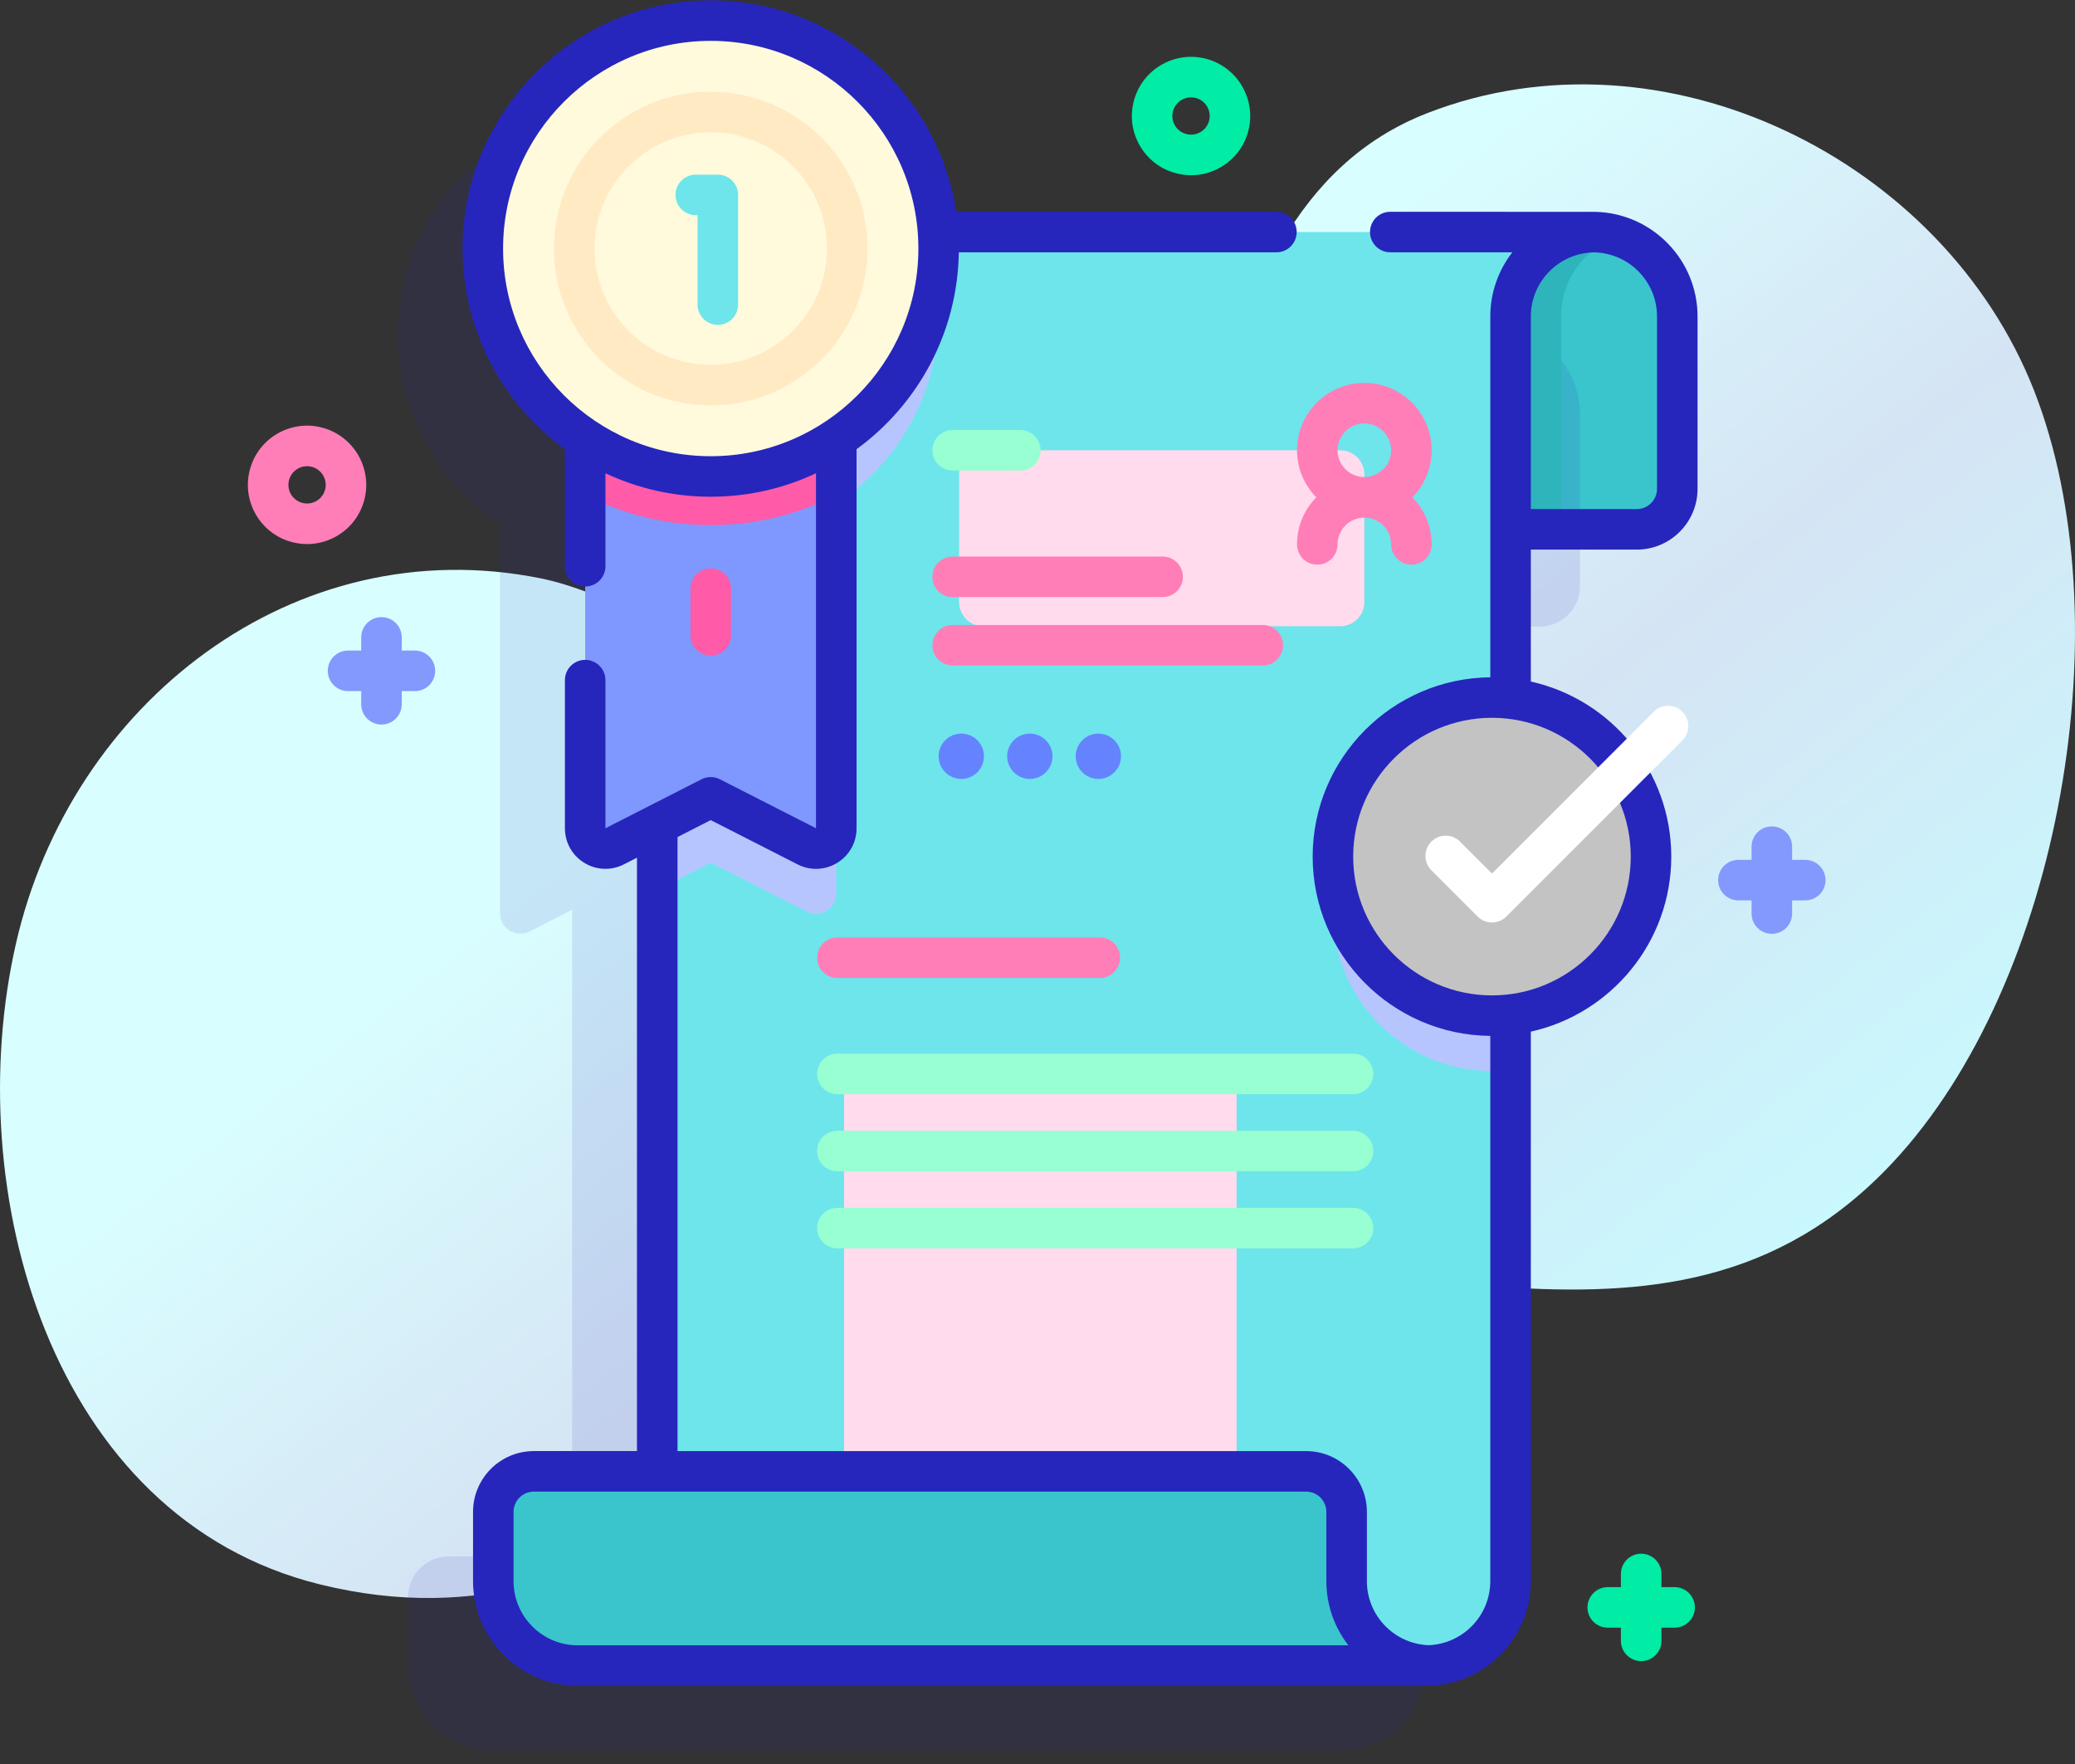 <svg xmlns="http://www.w3.org/2000/svg" width="100" height="85" viewBox="0 0 100 85">
    <rect x="0" y="0" width="100" height="85" fill="#333333" stroke="none"/>
    <defs>
        <linearGradient id="ht9pzgum0a" x1="84.44%" x2="38.874%" y1="83.877%" y2="39.849%">
            <stop offset="0%" stop-color="#C6FCFF"/>
            <stop offset="58.34%" stop-color="#D5E4F4"/>
            <stop offset="100%" stop-color="#D9FEFF"/>
        </linearGradient>
    </defs>
    <g fill="none" fill-rule="evenodd">
        <g fill-rule="nonzero">
            <g transform="translate(-1506 -642) translate(1506 642)">
                <path fill="url(#ht9pzgum0a)" d="M98.022 18.805C93.655 7.695 80.204 1.031 68.812 5.441c-13.004 5.033-8.693 25.717-20.505 29.9-6.38 2.26-15.813-6.18-22.26-7.475C14.17 25.481 3.416 33.863.768 45.47-1.935 57.312 2.398 73.13 15.409 76.343c15.498 3.828 23.57-10.104 36.572-14.104 13.342-4.105 28.176 5.59 39.221-6.206 8.16-8.715 11.144-26.225 6.82-37.228z"/>
                <path fill="#2626BC" d="M41.102 15.284c-.407-5.695-5.153-10.19-10.952-10.19-6.066 0-10.984 4.918-10.984 10.984 0 3.83 1.962 7.2 4.934 9.166v18.768c0 .73.77 1.201 1.42.871l2.053-1.046V75h-5.948c-1.08 0-1.954.874-1.954 1.953v3.336c0 2.248 1.823 4.07 4.069 4.07h41.125c-.043 0-.085-.005-.127-.006 2.195-.058 3.958-1.852 3.958-4.061v-60.94c0-2.246 1.824-4.068 4.072-4.068H41.102z" opacity=".11"/>
                <path fill="#3AC5CC" d="M69.982 15.25v10.258h8.898c1.08 0 1.954-.875 1.954-1.954V15.25c0-1.803-1.174-3.334-2.801-3.866-.4-.132-.826-.203-1.27-.203h-10.85c2.247 0 4.069 1.823 4.069 4.069z"/>
                <path fill="#2626BC" d="M65.295 19.937v10.258h8.898c1.079 0 1.953-.874 1.953-1.953v-8.305c0-1.803-1.174-3.334-2.8-3.865-.401-.133-.827-.203-1.27-.203h-10.85c2.246 0 4.069 1.822 4.069 4.068z" opacity=".11"/>
                <path fill="#2EB4BB" d="M69.982 15.25v10.258h5.25V15.25c0-1.803 1.174-3.334 2.8-3.866-.4-.132-.825-.203-1.269-.203h-10.85c2.247 0 4.069 1.823 4.069 4.069z"/>
                <path fill="#6DE5EB" d="M76.87 11.182c-2.248 0-4.073 1.822-4.073 4.069V76.19c0 2.246-1.82 4.066-4.066 4.066H31.674V15.251c0-2.247 1.82-4.069 4.069-4.069H76.87z"/>
                <path fill="#FFDBED" d="M58.618 51.589H41.653c-.539 0-.976.437-.976.976V79.98h18.918V52.565c0-.539-.438-.976-.977-.976z"/>
                <path fill="#B7C5FF" d="M72.797 36.327V51.55c-.293.036-.591.053-.894.053-4.234 0-7.666-3.432-7.666-7.666 0-4.232 3.432-7.664 7.666-7.664.303 0 .601.018.894.053zM45.235 15.124c0 3.83-1.961 7.2-4.934 9.166v18.767c0 .73-.77 1.201-1.42.871l-4.628-2.361-2.579 1.314v-27.63c0-2.247 1.82-4.069 4.069-4.069h8.763c.471 1.223.729 2.553.729 3.942z"/>
                <path fill="#3AC5CC" d="M68.966 80.257H27.841c-2.246 0-4.068-1.822-4.068-4.07v-3.336c0-1.079.874-1.953 1.953-1.953h37.219c1.079 0 1.953.874 1.953 1.953v3.336c0 2.248 1.822 4.07 4.068 4.07z"/>
                <circle cx="71.903" cy="41.276" r="7.665" fill="#C3C3C3"/>
                <path fill="#7E98FF" d="M40.301 16.844v23.067c0 .73-.77 1.2-1.42.87l-4.628-2.36-4.631 2.36c-.65.33-1.42-.14-1.42-.87V16.844h12.1z"/>
                <path fill="#FF5BA8" d="M40.301 16.844v7.004c-1.816.932-3.873 1.455-6.048 1.455-2.178 0-4.235-.525-6.051-1.455v-7.004h12.1z"/>
                <circle cx="34.252" cy="11.976" r="10.984" fill="#FFFADB"/>
                <path fill="#FFDBED" d="M47.388 30.177h17.198c.644 0 1.166-.522 1.166-1.166v-6.15c0-.643-.522-1.165-1.166-1.165H47.388c-.644 0-1.166.521-1.166 1.165v6.15c0 .644.522 1.166 1.166 1.166z"/>
                <path fill="#97FFD2" d="M49.174 22.672h-3.263c-.54 0-.976-.437-.976-.976 0-.54.437-.977.976-.977h3.263c.54 0 .977.438.977.977 0 .54-.437.976-.977.976z"/>
                <path fill="#FF7EB8" d="M56.03 28.771H45.911c-.54 0-.976-.437-.976-.976 0-.54.437-.977.976-.977h10.12c.539 0 .976.437.976.977 0 .539-.437.976-.977.976zM60.856 32.069H45.911c-.54 0-.976-.437-.976-.977 0-.539.437-.976.976-.976h14.945c.54 0 .977.437.977.976 0 .54-.437.977-.977.977zM53.003 47.125H40.356c-.54 0-.977-.437-.977-.977 0-.539.437-.976.977-.976h12.647c.54 0 .976.437.976.976 0 .54-.437.977-.976.977z"/>
                <path fill="#97FFD2" d="M65.207 52.725H40.356c-.54 0-.977-.438-.977-.977 0-.539.437-.976.977-.976h24.85c.54 0 .977.437.977.976 0 .54-.437.977-.976.977zM65.207 56.44H40.356c-.54 0-.977-.438-.977-.977 0-.54.437-.976.977-.976h24.85c.54 0 .977.437.977.976 0 .54-.437.977-.976.977zM65.207 60.154H40.356c-.54 0-.977-.437-.977-.976 0-.54.437-.977.977-.977h24.85c.54 0 .977.438.977.977 0 .54-.437.976-.976.976z"/>
                <g fill="#6583FE" transform="translate(45.117 35.156)">
                    <circle cx="1.21" cy="1.285" r="1.092"/>
                    <circle cx="4.513" cy="1.285" r="1.092"/>
                    <circle cx="7.815" cy="1.285" r="1.092"/>
                </g>
                <path fill="#FF5BA8" d="M34.252 31.592c-.54 0-.977-.438-.977-.977v-2.251c0-.54.437-.977.977-.977.539 0 .976.437.976.977v2.251c0 .54-.437.977-.976.977z"/>
                <path fill="#2626BC" d="M76.9 10.208l-9.898-.003c-.54 0-.977.437-.977.976 0 .54.437.977.977.977h5.881c-.664.854-1.061 1.928-1.061 3.092v17.387c-4.728.043-8.561 3.901-8.561 8.639 0 4.738 3.833 8.596 8.56 8.64v26.272c0 1.666-1.323 3.024-2.973 3.087-1.65-.063-2.974-1.421-2.974-3.087v-3.336c0-1.616-1.314-2.93-2.93-2.93H32.652V40.334l1.6-.816 4.188 2.134c.281.143.585.215.888.215.353 0 .704-.097 1.019-.29.584-.358.933-.98.933-1.665V21.646c2.94-2.143 4.87-5.592 4.928-9.488h15.307c.54 0 .976-.437.976-.977 0-.539-.437-.976-.976-.976H46.08C45.22 4.447 40.244.016 34.252.016c-6.595 0-11.96 5.366-11.96 11.96 0 3.97 1.946 7.493 4.933 9.67v5.64c0 .539.437.976.976.976.54 0 .977-.437.977-.977v-4.481c1.541.725 3.26 1.132 5.074 1.132 1.813 0 3.532-.407 5.073-1.132V39.91l-4.63-2.36c-.279-.142-.608-.142-.887 0l-4.63 2.36v-7.138c0-.539-.438-.976-.977-.976-.54 0-.976.437-.976.976v7.139c0 .684.348 1.307.932 1.665.584.358 1.297.386 1.908.075l.632-.323v28.593h-4.97c-1.616 0-2.93 1.314-2.93 2.93v3.336c0 2.783 2.263 5.046 5.045 5.046h41.125c.067 0 .133-.007.197-.02 2.58-.221 4.611-2.39 4.611-5.026V49.71c3.867-.858 6.768-4.313 6.768-8.434 0-4.122-2.901-7.577-6.768-8.435v-6.357h5.105c1.615 0 2.93-1.314 2.93-2.93V15.25c0-2.736-2.19-4.97-4.91-5.042zm-52.655 1.768c0-5.518 4.489-10.007 10.007-10.007s10.007 4.49 10.007 10.007c0 5.518-4.49 10.007-10.007 10.007-5.518 0-10.007-4.489-10.007-10.007zm38.401 67.305H27.842c-1.705 0-3.092-1.388-3.092-3.093v-3.336c0-.539.438-.977.977-.977h37.218c.538 0 .976.438.976.977v3.336c0 1.165.397 2.238 1.062 3.093h-2.337zm15.945-38.005c0 3.688-3 6.688-6.688 6.688-3.688 0-6.689-3-6.689-6.688 0-3.688 3-6.688 6.689-6.688 3.687 0 6.688 3 6.688 6.688zm1.266-17.722c0 .539-.438.977-.977.977h-5.105v-9.28c0-1.69 1.36-3.063 3.043-3.09 1.68.028 3.039 1.402 3.039 3.09v8.303z"/>
                <path fill="#FFEAC4" d="M34.252 19.533c-4.167 0-7.557-3.39-7.557-7.557 0-4.166 3.39-7.556 7.557-7.556 4.166 0 7.556 3.39 7.556 7.556 0 4.167-3.39 7.557-7.556 7.557zm0-13.16c-3.09 0-5.604 2.513-5.604 5.603s2.514 5.604 5.604 5.604c3.09 0 5.603-2.514 5.603-5.604 0-3.09-2.514-5.603-5.603-5.603z"/>
                <path fill="#6DE5EB" d="M34.595 15.654c-.54 0-.977-.437-.977-.977v-4.309h-.086c-.54 0-.977-.437-.977-.977 0-.539.437-.976.977-.976h1.063c.54 0 .976.437.976.976v5.286c0 .54-.437.977-.976.977z"/>
                <path fill="#FF7EB8" d="M68.996 21.696c0-1.79-1.455-3.245-3.244-3.245-1.79 0-3.245 1.456-3.245 3.245 0 .882.355 1.683.929 2.268-.574.586-.929 1.386-.929 2.268 0 .54.437.977.977.977.539 0 .976-.437.976-.977 0-.712.58-1.291 1.292-1.291.712 0 1.291.58 1.291 1.291 0 .54.437.977.977.977s.976-.437.976-.977c0-.882-.355-1.682-.928-2.268.573-.585.928-1.386.928-2.268zm-3.244-1.292c.712 0 1.291.58 1.291 1.292 0 .712-.58 1.291-1.291 1.291-.713 0-1.292-.579-1.292-1.291s.58-1.292 1.292-1.292z"/>
                <path fill="#8399FE" d="M87.001 41.433h-.634v-.635c0-.54-.438-.977-.977-.977-.54 0-.977.437-.977.977v.635h-.634c-.54 0-.977.437-.977.976 0 .54.437.977.977.977h.634v.635c0 .539.438.976.977.976.54 0 .977-.437.977-.976v-.635H87c.54 0 .977-.437.977-.977s-.437-.976-.977-.976zM19.996 31.348h-.634v-.634c0-.54-.438-.977-.977-.977-.54 0-.977.437-.977.977v.634h-.634c-.54 0-.977.438-.977.977 0 .54.437.977.977.977h.634v.634c0 .54.438.977.977.977.54 0 .977-.437.977-.977v-.634h.634c.54 0 .977-.438.977-.977 0-.54-.437-.977-.977-.977z"/>
                <path fill="#01ECA5" d="M80.704 76.478h-.634v-.634c0-.54-.438-.977-.977-.977-.54 0-.977.437-.977.977v.634h-.634c-.54 0-.977.437-.977.977s.437.976.977.976h.634v.635c0 .54.438.977.977.977.54 0 .977-.437.977-.977v-.635h.634c.54 0 .977-.437.977-.976 0-.54-.437-.977-.977-.977z"/>
                <path fill="#FF7EB8" d="M14.802 26.217c-.285 0-.57-.044-.85-.13-.728-.226-1.323-.723-1.678-1.397-.354-.674-.425-1.446-.199-2.174.226-.727.722-1.323 1.397-1.678.674-.354 1.446-.425 2.174-.198 1.501.467 2.343 2.069 1.876 3.57-.226.727-.722 1.323-1.397 1.678-.415.218-.867.329-1.323.329zm-.005-3.753c-.143 0-.286.035-.417.103-.212.112-.368.3-.44.53-.071.229-.049.472.063.684.112.213.3.37.529.44.229.072.472.05.685-.062.212-.112.369-.3.44-.529.147-.473-.118-.978-.592-1.125-.087-.028-.178-.041-.268-.041z"/>
                <path fill="#01ECA5" d="M57.404 8.444c-.285 0-.571-.043-.85-.13-.728-.226-1.324-.723-1.679-1.397-.354-.674-.425-1.446-.198-2.174.467-1.501 2.068-2.343 3.57-1.876 1.501.467 2.343 2.069 1.876 3.57-.226.728-.722 1.323-1.396 1.678-.415.218-.867.329-1.323.329zM57.4 4.69c-.383 0-.74.247-.859.632-.071.23-.049.473.062.685.112.213.3.37.53.44.473.148.978-.118 1.125-.59v-.001c.147-.473-.118-.978-.592-1.125-.088-.028-.178-.041-.266-.041z"/>
                <path fill="#FFF" d="M71.903 44.452c-.26 0-.508-.103-.691-.286l-2.23-2.232c-.382-.382-.381-1 0-1.381.382-.382 1-.382 1.381 0l1.54 1.54 7.796-7.797c.381-.381 1-.381 1.381 0 .382.381.382 1 0 1.381l-8.487 8.489c-.183.183-.431.286-.69.286z"/>
            </g>
        </g>
    </g>
</svg>
